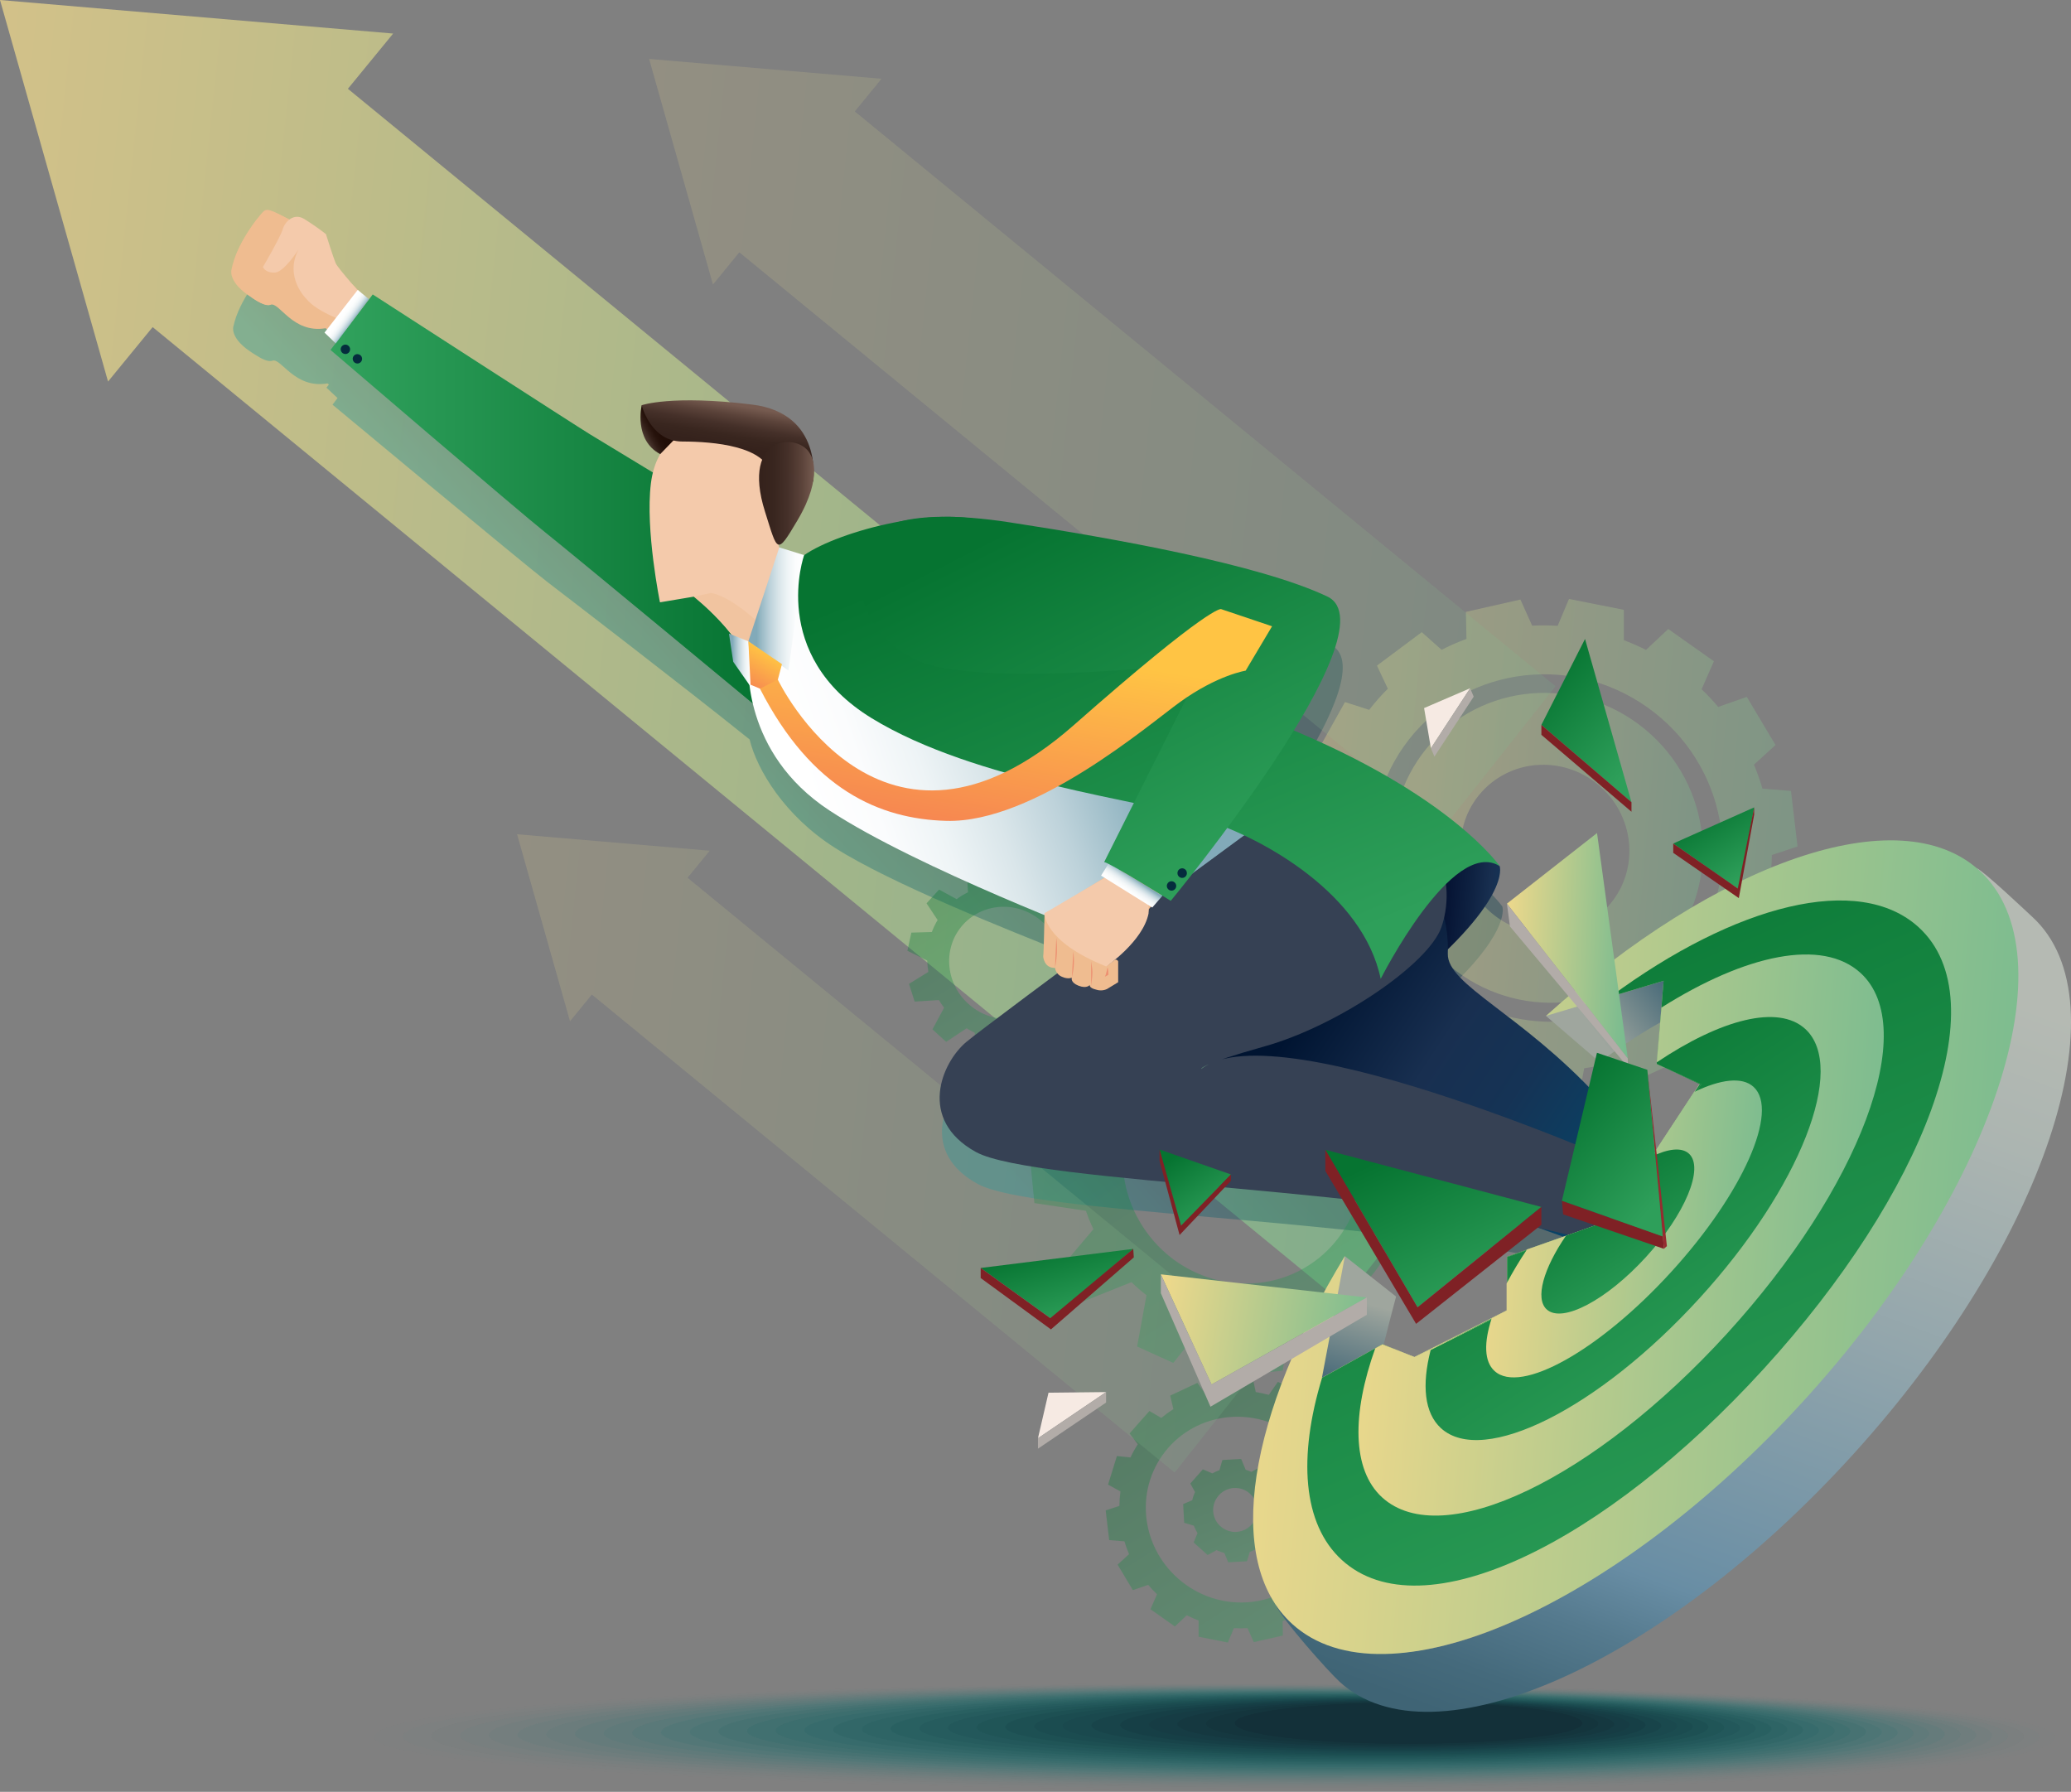<svg fill="none" height="186" viewBox="0 0 215 186" width="215" xmlns="http://www.w3.org/2000/svg" xmlns:xlink="http://www.w3.org/1999/xlink"><rect x="0" y="0" width="215" height="186" fill="#808080" stroke="none"/><linearGradient id="a"><stop offset="0" stop-color="#f8db8b"/><stop offset="1" stop-color="#68b790"/></linearGradient><linearGradient id="b" gradientUnits="userSpaceOnUse" x1="-17.339" x2="183.717" xlink:href="#a" y1="63.687" y2="84.823"/><linearGradient id="c"><stop offset="0" stop-color="#003848"/><stop offset=".18" stop-color="#003e4e"/><stop offset=".42" stop-color="#004f5f"/><stop offset=".7" stop-color="#006c7a"/><stop offset="1" stop-color="#00929f"/></linearGradient><linearGradient id="d" gradientUnits="userSpaceOnUse" x1="157.617" x2="137.019" xlink:href="#c" y1="138.845" y2="157.315"/><linearGradient id="e" gradientUnits="userSpaceOnUse" x1="100.459" x2="79.921" xlink:href="#c" y1="76.379" y2="94.797"/><linearGradient id="f"><stop offset="0" stop-color="#067431"/><stop offset="1" stop-color="#2e9f5a"/></linearGradient><linearGradient id="g" gradientUnits="userSpaceOnUse" x1="117.225" x2="140.74" xlink:href="#f" y1="102.098" y2="139.272"/><linearGradient id="h" gradientUnits="userSpaceOnUse" x1="98.942" x2="109.841" xlink:href="#f" y1="91.335" y2="108.552"/><linearGradient id="i" gradientUnits="userSpaceOnUse" x1="123.046" x2="128.107" xlink:href="#f" y1="151.492" y2="163.763"/><linearGradient id="j" gradientUnits="userSpaceOnUse" x1="121.236" x2="135.949" xlink:href="#f" y1="145.054" y2="168.426"/><linearGradient id="k" gradientUnits="userSpaceOnUse" x1="141.055" x2="181.871" xlink:href="#a" y1="87.074" y2="90.725"/><linearGradient id="l" gradientUnits="userSpaceOnUse" x1="129.122" x2="194.803" xlink:href="#a" y1="86.49" y2="92.379"/><linearGradient id="m" gradientUnits="userSpaceOnUse" x1="45.184" x2="143.699" xlink:href="#a" y1="117.806" y2="128.162"/><linearGradient id="n" gradientUnits="userSpaceOnUse" x1="57.137" x2="176.001" xlink:href="#a" y1="43.77" y2="56.265"/><linearGradient id="o" gradientUnits="userSpaceOnUse" x1="147.21" x2="157.543" y1="95.944" y2="96.876"><stop offset="0" stop-color="#000c2b"/><stop offset=".22" stop-color="#041131"/><stop offset=".49" stop-color="#0e2141"/><stop offset=".69" stop-color="#182f50"/><stop offset=".79" stop-color="#153355"/><stop offset=".91" stop-color="#0b4063"/><stop offset="1" stop-color="#004e73"/></linearGradient><linearGradient id="p" gradientUnits="userSpaceOnUse" x1="34.303" x2="84.865" y1="53.526" y2="53.526"><stop offset="0" stop-color="#31a25d"/><stop offset="1" stop-color="#006d2c"/></linearGradient><linearGradient id="q"><stop offset=".15" stop-color="#82aab9"/><stop offset=".19" stop-color="#90b3c1"/><stop offset=".29" stop-color="#b2cbd4"/><stop offset=".4" stop-color="#cedee4"/><stop offset=".51" stop-color="#e4ecf0"/><stop offset=".64" stop-color="#f3f7f8"/><stop offset=".79" stop-color="#fcfdfd"/><stop offset="1" stop-color="#fff"/></linearGradient><linearGradient id="r" gradientUnits="userSpaceOnUse" x1="36.898" x2="35.488" xlink:href="#q" y1="33.53" y2="32.501"/><linearGradient id="s" gradientUnits="userSpaceOnUse" x1="68.102" x2="66.713" y1="44.307" y2="45.075"><stop offset="0" stop-color="#220e07"/><stop offset=".3" stop-color="#26120b"/><stop offset=".6" stop-color="#321e17"/><stop offset=".9" stop-color="#46332b"/><stop offset="1" stop-color="#4e3b33"/></linearGradient><linearGradient id="t"><stop offset="0" stop-color="#35221c"/><stop offset=".25" stop-color="#39261f"/><stop offset=".5" stop-color="#453029"/><stop offset=".75" stop-color="#5a4239"/><stop offset="1" stop-color="#765b50"/></linearGradient><linearGradient id="u" gradientUnits="userSpaceOnUse" x1="75.479" x2="76.213" xlink:href="#t" y1="46.244" y2="42.023"/><linearGradient id="v" gradientUnits="userSpaceOnUse" x1="79.012" x2="84.529" xlink:href="#t" y1="51.192" y2="51.231"/><linearGradient id="w" gradientUnits="userSpaceOnUse" x1="137.735" x2="171.791" y1="101.254" y2="123.899"><stop offset="0" stop-color="#001431"/><stop offset=".34" stop-color="#182f50"/><stop offset=".56" stop-color="#153355"/><stop offset=".81" stop-color="#0b4063"/><stop offset="1" stop-color="#004e73"/></linearGradient><linearGradient id="x"><stop offset=".15" stop-color="#82aab9"/><stop offset=".23" stop-color="#98b9c5"/><stop offset=".39" stop-color="#bdd2da"/><stop offset=".55" stop-color="#dae6ea"/><stop offset=".7" stop-color="#eef4f6"/><stop offset=".85" stop-color="#fbfcfd"/><stop offset="1" stop-color="#fff"/></linearGradient><linearGradient id="y" gradientUnits="userSpaceOnUse" x1="120.932" x2="84.237" xlink:href="#x" y1="69.765" y2="82.671"/><linearGradient id="z" gradientUnits="userSpaceOnUse" x1="77.691" x2="83.482" xlink:href="#x" y1="63.215" y2="63.215"/><linearGradient id="A" gradientUnits="userSpaceOnUse" x1="75.679" x2="78.162" xlink:href="#x" y1="68.693" y2="68.693"/><linearGradient id="B" gradientUnits="userSpaceOnUse" x1="99.814" x2="119.95" xlink:href="#f" y1="57.36" y2="105.718"/><linearGradient id="C" gradientUnits="userSpaceOnUse" x1="118.101" x2="116.888" xlink:href="#q" y1="90.999" y2="92.757"/><linearGradient id="D" gradientUnits="userSpaceOnUse" x1="100.89" x2="119.886" xlink:href="#f" y1="56.731" y2="94.288"/><linearGradient id="E"><stop offset="0" stop-color="#ffc444"/><stop offset="1" stop-color="#f36f56"/></linearGradient><linearGradient id="F" gradientUnits="userSpaceOnUse" x1="80.403" x2="77.376" xlink:href="#E" y1="68.163" y2="73.09"/><linearGradient id="G" gradientUnits="userSpaceOnUse" x1="120.245" x2="116.004" xlink:href="#E" y1="69.563" y2="95.948"/><linearGradient id="H"><stop offset="0" stop-color="#3f6475"/><stop offset=".77" stop-color="#9fa69e"/></linearGradient><linearGradient id="I" gradientUnits="userSpaceOnUse" x1="173.737" x2="163.453" xlink:href="#H" y1="101.396" y2="109.177"/><linearGradient id="J" gradientUnits="userSpaceOnUse" x1="138.265" x2="141.693" xlink:href="#H" y1="144.219" y2="132.256"/><linearGradient id="K" gradientUnits="userSpaceOnUse" x1="189.643" x2="158.2" y1="96.485" y2="181.047"><stop offset="0" stop-color="#b5bab3"/><stop offset=".16" stop-color="#acb5b1"/><stop offset=".42" stop-color="#93a6ac"/><stop offset=".75" stop-color="#6b8fa5"/><stop offset=".77" stop-color="#688da4"/><stop offset=".85" stop-color="#557a8e"/><stop offset=".94" stop-color="#456a7c"/><stop offset="1" stop-color="#3f6475"/></linearGradient><linearGradient id="L" gradientUnits="userSpaceOnUse" x1="121.438" x2="222.19" xlink:href="#a" y1="127.011" y2="135.474"/><linearGradient id="M" gradientUnits="userSpaceOnUse" x1="137.069" x2="172.103" xlink:href="#f" y1="93.778" y2="173.592"/><linearGradient id="N" gradientUnits="userSpaceOnUse" x1="135.089" x2="204.252" xlink:href="#a" y1="126.511" y2="132.294"/><linearGradient id="O" gradientUnits="userSpaceOnUse" x1="157.545" x2="181.662" xlink:href="#f" y1="108.974" y2="144.593"/><linearGradient id="P" gradientUnits="userSpaceOnUse" x1="151.169" x2="187.476" xlink:href="#a" y1="126.675" y2="129.687"/><linearGradient id="Q" gradientUnits="userSpaceOnUse" x1="163.713" x2="173.069" xlink:href="#f" y1="120.646" y2="134.441"/><linearGradient id="R" gradientUnits="userSpaceOnUse" x1="162.195" x2="172.126" xlink:href="#f" y1="67.642" y2="76.311"/><linearGradient id="S" gradientUnits="userSpaceOnUse" x1="155.072" x2="171.066" xlink:href="#a" y1="97.494" y2="98.26"/><linearGradient id="T" gradientUnits="userSpaceOnUse" x1="175.661" x2="180.236" xlink:href="#f" y1="84.469" y2="91.61"/><linearGradient id="U" gradientUnits="userSpaceOnUse" x1="142.812" x2="150.166" xlink:href="#f" y1="120.619" y2="136.571"/><linearGradient id="V" gradientUnits="userSpaceOnUse" x1="105.497" x2="107.802" xlink:href="#f" y1="130.205" y2="138.141"/><linearGradient id="W" gradientUnits="userSpaceOnUse" x1="118.181" x2="144.757" xlink:href="#a" y1="137.665" y2="142.107"/><linearGradient id="X" gradientUnits="userSpaceOnUse" x1="122.103" x2="126.549" xlink:href="#f" y1="119.95" y2="126.418"/><linearGradient id="Y" gradientUnits="userSpaceOnUse" x1="164.585" x2="175.75" xlink:href="#f" y1="110.762" y2="120.458"/><clipPath id="Z"><path d="m0 0h215v186h-215z"/></clipPath><g clip-path="url(#Z)"><path d="m159.164 110.148-123.047-100.931 4.699-5.734-40.816-3.482 11.216 39.606 4.631-5.652 123.468 101.278z" fill="url(#b)" opacity=".73"/><g opacity=".69"><path d="m174.537 123.612-.294.257c.071-.005.137-.032.191-.079.053-.046.089-.108.103-.178z" fill="url(#d)" opacity=".476"/><path d="m166.21 117.383c-8.067-8.463-15.726-11.31-15.629-14.465 0-.145 0-.295 0-.43 6.326-6.02 5.378-8.396 5.378-8.396s-4.922-6.977-21.375-13.689c3.933-6.241 6.52-12.12 3.48-13.518-7.061-3.256-22.196-5.873-33.009-7.486-1.839-.284-3.691-.464-5.55-.539-.335-.015-.677-.024-1.027-.021-1.527-.034-3.054.108-4.549.421-2.571.422-5.089 1.118-7.512 2.075v2.599h-11.931v-10.892h-6.005c-.203.429-.364.876-.48 1.337-3.398-2.002-6.07-3.574-6.511-3.827-1.345-.777-22.617-14.13-22.617-14.13l-.371.474-1.159-.945-.324-.35-.085-.068c-.788-.883-1.765-1.987-1.892-2.299-.235-.539-1.006-2.923-1.006-2.923-.732-.55-1.491-1.063-2.274-1.537-.228-.143-.494-.214-.763-.203s-.528.103-.744.265l-.047-.026c-1.977-.998-2.31-1.151-2.713-.709-.082.091-.247.277-.459.533-.376.447-.724.916-1.044 1.404-.724 1.077-1.471 2.464-1.765 3.856 0 0-.38 1.113 1.642 2.52.327.227.609.406.853.547.624.4 1.218.607 1.548.483.915-.344 2.28 2.944 5.734 2.355l.141.121-.259.324 1.153 1.074-.518.692s19.758 16.447 22.273 18.378c1.833 1.41 14.179 10.868 21.026 16.373.762 3.135 3.625 7.913 8.827 11.228 5.838 3.73 17.916 8.511 24.375 11.089-.018.81-2.425 3.859-2.466 4.012s.106 1.301 1.218 1.263c.028.2.113.388.244.542-4.805 3.474-8.638 6.27-9.456 6.935-2.572 2.093-5.085 7.843.997 11.101 5.617 3.012 39.044 3.533 58.552 7.678 2.96 1.065 4.834 1.675 4.834 1.675l9.318-8.416c-.603.103-2.433-.586-8.053-6.486zm-41.23-2.832s-.112-.103.78-.474c-.274.135-.535.293-.78.474z" fill="url(#e)" opacity=".476"/></g><path d="m140.033 139.703 3.357-2.402-1.635-4.154c.677-.727 1.286-1.515 1.818-2.355l4.484.822 1.706-3.76-3.845-3.058c.15-.822.242-1.653.274-2.488l4.775-1.701-.4-4.122-5.349-.797c-.223-.651-.483-1.289-.777-1.911l3.545-4.171-2.401-3.359-5.087 2.008c-.495-.478-1.016-.929-1.559-1.352l.977-5.304-3.761-1.711-3.154 3.975c-.799-.238-1.614-.42-2.439-.545l-1.648-4.628-4.119.4-.674 4.507c-.961.234-1.899.557-2.801.965l-3.401-2.894-3.357 2.403 1.636 4.153c-.678.727-1.286 1.516-1.819 2.355l-4.481-.821-1.709 3.759 3.845 3.059c-.15.821-.241 1.653-.273 2.487l-4.776 1.702.401 4.121 5.349.801c.222.651.482 1.289.776 1.91l-3.53 4.169 2.401 3.359 5.084-2.029c.493.481 1.012.933 1.556 1.354l-.974 5.323 3.758 1.707 3.154-3.968c.799.238 1.614.42 2.439.545l1.648 4.63 4.119-.403.671-4.507c.963-.234 1.903-.557 2.807-.966zm-21.049-11.866c-4.078-5.705-2.904-13.542 2.616-17.478 5.52-3.935 13.302-2.528 17.377 3.177s2.904 13.541-2.616 17.477c-5.519 3.936-13.302 2.526-17.377-3.176z" fill="url(#g)" opacity=".35"/><path d="m97.488 92.344-1.298 1.425 1.15 1.734c-.239.396-.441.813-.603 1.245l-2.124.062-.412 1.884 2.06 1.018c.011.395.05.788.115 1.177l-2.01 1.243.589 1.837 2.519-.159c.164.275.344.54.538.794l-1.209 2.249 1.421 1.299 2.128-1.413c.271.171.552.326.841.465l.074 2.523 1.88.415 1.053-2.12c.392.029.785.029 1.177 0l1.203 1.952 1.836-.589-.132-2.122c.413-.202.807-.441 1.177-.713l1.833.986 1.298-1.421-1.151-1.737c.234-.396.431-.813.589-1.245l2.124-.062.412-1.881-2.06-1.022c-.01-.389-.048-.776-.114-1.16l2.012-1.242-.588-1.837-2.516.156c-.166-.275-.347-.54-.541-.795l1.212-2.249-1.424-1.298-2.128 1.413c-.271-.172-.552-.327-.841-.465l-.074-2.523-1.88-.412-1.053 2.128c-.392-.027-.785-.027-1.177 0l-1.198-1.972-1.836.589.133 2.122c-.414.202-.808.441-1.177.715zm10.751 3.368c2.416 2.205 2.648 5.888.509 8.228s-5.82 2.452-8.239.247c-2.418-2.204-2.648-5.887-.509-8.227 2.14-2.34 5.823-2.458 8.239-.247z" fill="url(#h)" opacity=".35"/><path d="m124.874 152.526-1.301 1.472.489.883c-.129.273-.228.56-.294.854l-.939.394.106 1.946 1.003.295c.102.269.229.528.38.774l-.4.974 1.453 1.301.924-.506c.26.124.531.222.809.294l.403.966 1.948-.106.294-.977c.285-.102.558-.233.815-.392l.942.386 1.3-1.451-.514-.945c.105-.248.187-.505.244-.769l1.021-.427-.109-1.945-1.177-.345c-.086-.192-.184-.379-.294-.559l.468-1.142-1.454-1.301-1.083.588c-.191-.085-.388-.159-.588-.22l-.471-1.122-1.945.109-.312 1.06c-.254.088-.5.198-.735.329zm1.624 2.726c.296-.344.687-.593 1.124-.714s.901-.109 1.331.034c.431.144.809.412 1.086.772.277.359.441.793.471 1.246.029.453-.077.905-.305 1.297-.227.393-.567.708-.975.907-.408.198-.866.271-1.315.208-.45-.063-.87-.259-1.208-.562-.448-.394-.721-.949-.76-1.545-.039-.595.159-1.182.551-1.631z" fill="url(#i)" opacity=".35"/><path d="m119.325 146.468-2.059 2.331.853 1.122c-.283.439-.536.897-.759 1.369l-1.41-.144-.918 2.964 1.286.707c-.067.497-.103.999-.109 1.501l-1.424.471.365 3.079 1.583.133c.134.451.293.894.477 1.327l-1.186 1.089 1.586 2.65 1.586-.554c.289.343.596.671.921.981l-.683 1.551 2.533 1.79 1.233-1.16c.401.201.811.382 1.23.542v1.681l3.042.606.624-1.493c.471.027.942.027 1.412 0l.654 1.449 3.021-.683-.032-1.502c.472-.173.933-.374 1.38-.603l1.097.977 2.484-1.854-.603-1.281c.369-.371.715-.764 1.035-1.177l1.342.429 1.515-2.708-1.077-.927c.181-.48.329-.972.445-1.472l1.43-.156.294-3.091-1.451-.436c-.039-.489-.105-.975-.2-1.457l1.333-.777-.994-2.944-1.607.203c-.221-.405-.464-.798-.727-1.177l.96-1.334-2.104-2.278-1.436.883c-.177-.138-.356-.274-.541-.403-.186-.13-.374-.256-.562-.377l.341-1.643-2.848-1.224-.936 1.348c-.446-.124-.899-.222-1.356-.295l-.345-1.583-3.101.041-.294 1.519c-.485.068-.966.167-1.439.294l-.882-1.221-2.822 1.321.329 1.402c-.436.277-.855.582-1.253.912zm14.85 2.423c4.413 3.117 5.505 9.14 2.457 13.456-3.048 4.315-9.095 5.299-13.5 2.169-4.404-3.129-5.508-9.14-2.456-13.456 3.051-4.315 9.091-5.287 13.499-2.169z" fill="url(#j)" opacity=".35"/><path d="m171.398 76.241c-6.635-6.055-16.819-5.696-22.741.801-5.923 6.497-5.35 16.674 1.285 22.732 6.635 6.058 16.818 5.699 22.744-.801 5.926-6.5 5.346-16.674-1.288-22.732zm-17.545 5.929c3.236-3.533 8.765-3.733 12.375-.436s3.925 8.831.7 12.364c-3.225 3.533-8.765 3.739-12.36.436-3.596-3.303-3.94-8.831-.715-12.364z" fill="url(#k)" opacity=".35"/><path d="m178.13 107.192 3.825-4.363-1.594-2.102c.527-.821 1-1.675 1.418-2.558l2.648.265 1.721-5.543-2.407-1.322c.124-.933.191-1.873.203-2.814l2.666-.883-.68-5.767-2.963-.244c-.246-.846-.54-1.676-.882-2.487l2.242-2.037-2.984-4.996-2.969 1.039c-.541-.642-1.117-1.254-1.724-1.834l1.277-2.903-4.737-3.35-2.31 2.17c-.757-.381-1.524-.719-2.3-1.016v-3.144l-5.694-1.133-1.177 2.794c-.881-.056-1.766-.062-2.648-.018l-1.218-2.711-5.661 1.28.062 2.808c-.884.323-1.747.7-2.583 1.13l-2.06-1.831-4.652 3.471 1.13 2.399c-.693.687-1.34 1.42-1.936 2.193l-2.513-.807-2.836 5.066 2.012 1.734c-.335.908-.611 1.838-.826 2.782l-2.678.294-.532 5.782 2.709.815c.073.916.199 1.827.377 2.729l-2.495 1.457 1.862 5.496 3.007-.383c.413.763.868 1.503 1.363 2.217l-1.798 2.496 3.94 4.263 2.686-1.631c.328.261.665.514 1.012.759.344.245.698.48 1.051.704l-.639 3.073 5.329 2.293 1.765-2.525c.836.23 1.685.412 2.542.547l.642 2.962 5.802-.074.538-2.844c.91-.128 1.811-.312 2.698-.55l1.675 2.284 5.269-2.428-.618-2.626c.821-.518 1.607-1.089 2.354-1.708zm-27.79-4.536c-8.238-5.832-10.298-17.107-4.599-25.184 5.7-8.078 17.019-9.894 25.266-4.059 8.247 5.835 10.298 17.109 4.599 25.184-5.699 8.075-17.019 9.882-25.266 4.048z" fill="url(#l)" opacity=".35"/><path d="m131.668 140.572-60.29-49.456 2.304-2.808-20.002-1.707 5.496 19.409 2.268-2.771 60.5 49.624z" fill="url(#m)" opacity=".17"/><path d="m161.486 71.237-72.746-59.67 2.777-3.391-24.13-2.058 6.629 23.415 2.739-3.341 72.996 59.877z" fill="url(#n)" opacity=".17"/><path d="m155.686 89.909s1.389 3.591-10.451 13.094l1.445-10.259s6.75-5.063 9.006-2.835z" fill="url(#o)"/><path d="m36.808 29.738s-2.23-1.766-2.427-2.449c-.197-.683-.63-2.311-1.303-2.717-.674-.406-4.819-2.994-5.496-2.714-.677.28-3.404 4.154-3.381 6.017.024 1.863 2.96 4.121 3.875 3.762.915-.359 2.277 3.017 5.729 2.434l1.177 1.016 3.107-3.936z" fill="#efbc90"/><path d="m24.033 27.984s-.38 1.145 1.642 2.594c1.742 1.248 2.221 1.095 2.324 1.06.294-.1.727-.5.73-.854.003-.353.742-.512.883-1.045s.589-.568.65-1.139c.062-.571.177-.08.503-.759s1.209-2.214.959-2.926.244-1.13-1.733-2.158c-1.977-1.027-2.307-1.178-2.713-.733-.406.445-2.719 3.206-3.245 5.961z" fill="#efbc90"/><path d="m31.792 31.01s-2.31-2.228-.803-5.11c0 0-1.489 2.337-2.436 2.393-1.018.059-1.259-.571-1.259-.571s1.833-3.132 2.06-3.93c.227-.798 1.145-1.707 2.207-1.075.785.487 1.544 1.014 2.274 1.581 0 0 .771 2.452 1.006 3.009.235.556 2.942 3.559 2.942 3.559l-1.559 2.632s-3.245-.998-4.431-2.487z" fill="#f4caab"/><path d="m34.313 36.326s19.743 16.924 22.259 18.911c2.516 1.987 25.819 21.301 25.819 21.301l2.445-17.145s-22.206-13.48-23.538-14.28c-1.333-.801-22.603-14.548-22.603-14.548z" fill="url(#p)"/><path d="m38.3 31.054-1.162-.963-3.451 4.436 1.171 1.122z" fill="url(#r)"/><path d="m71.419 44.784s-3.275.692-3.849 5.42c-.589 4.81.944 12.32.944 12.32l3.51-.589s6.826 5.417 5.667 9.011l10.504-6.703s-11.675-5.299-6.535-15.676c0 .003-2.392-5.805-10.242-3.783z" fill="#f4caab"/><path d="m72.024 61.937 1.798-.386s2.998.277 8.238 6.615l-4.358 2.782s1.63-3.12-5.679-9.011z" fill="#efbc90" opacity=".4"/><path d="m66.619 42.064s-.862 3.603 1.921 5.075l1.836-1.896z" fill="url(#s)"/><path d="m84.415 49.994s1.086-7.086-6.338-7.998c-8.365-1.03-11.457.068-11.457.068s.912 3.765 4.213 3.768c3.301.003 8.591.48 9.212 3.388z" fill="url(#u)"/><path d="m84.147 47.206s1.445 2.081-1.359 6.809c-2.171 3.656-2.036 3.321-3.363-.883-2.595-8.204 3.646-8.266 4.722-5.926z" fill="url(#v)"/><path d="m146.841 90.657c.294-.751 3.649 2.281 3.463 8.334-.097 3.238 7.559 6.182 15.618 14.883 8.059 8.702 8.324 6.409 8.324 6.409l-9.595 8.923s-43.626-14.546-42.528-26.592z" fill="url(#w)"/><path d="m133.972 83.124s-31.136 22.926-33.654 25.036c-2.572 2.155-5.082 8.072.994 11.422 6.076 3.35 44.723 3.712 63.018 9.035l6.497-6.744s-38.068-17.177-46.106-10.913c0 0-.415-.383 6.535-2.334 7.718-2.164 17.033-8.57 18.372-12.35 1.312-3.706 1.718-13.518-15.656-13.153z" fill="#364154"/><path d="m77.706 68.852s-.73 9.285 8.406 15.281c9.136 5.997 28.464 13.303 28.464 13.303l14.712-10.816s-23.08-31.881-40.333-29.906l-6.079 1.022z" fill="url(#y)"/><path d="m77.691 66.574 4.16 3.035 1.63-11.984-2.58-.804z" fill="url(#z)"/><path d="m75.679 65.77 2.013.804.471 5.046-2.045-2.926z" fill="url(#A)"/><path d="m83.482 57.627s-3.728 10.347 7.014 16.927c10.742 6.579 28.358 8.555 34.569 10.53 6.211 1.975 16.444 7.751 18.271 16.527 0 0 7.453-14.772 12.358-11.702 0 0-5.119-7.457-22.332-14.477-17.212-7.021-27.246-19.706-30.285-21.016-5.07-2.17-15.95.671-19.596 3.212z" fill="url(#B)"/><path d="m35.37 36.282c.004.097.037.19.094.268.057.078.136.137.227.17.091.033.189.039.283.016.094-.023.179-.073.244-.144.065-.071.108-.16.123-.256.015-.096.001-.193-.04-.281-.041-.088-.106-.161-.189-.212-.082-.05-.178-.075-.274-.071-.129.006-.251.063-.339.158-.088.095-.134.221-.129.351z" fill="#001f3a" opacity=".89"/><path d="m36.617 37.265c.004.097.036.19.092.268.057.078.135.138.226.172.091.034.189.04.283.017.094-.022.179-.072.245-.143.066-.071.109-.16.124-.256.015-.096.001-.194-.039-.281-.041-.088-.106-.162-.189-.212-.083-.05-.178-.075-.275-.071-.129.005-.251.062-.338.157-.088.095-.134.221-.13.35z" fill="#001f3a" opacity=".89"/><path d="m119.051 89.344-3.633 1.284s-6.644 4.142-6.979 4.171c0 0-.083 4.192-.13 4.372-.047.18.106 1.337 1.218 1.301.029.202.11.393.235.554s.289.286.477.365c.648.294 1.033.091 1.033.091s-.191.489.689.836c.879.347 1.176-.079 1.176-.079s-.12.312.677.494c.365.118.761.094 1.109-.068l1.16-.706v-2.161c-.011-.034-.029-.066-.053-.094-.023-.027-.052-.05-.085-.065-.032-.016-.068-.025-.104-.026s-.072.004-.105.017l-.889.692s3.963-3.208 4.413-5.934l2.222-2.629z" fill="#efbc90"/><path d="m108.439 94.799s-.171 2.9 6.405 5.522c0 0 3.796-2.587 4.39-5.481 0 0 .421-4.071-3.483-4.345z" fill="#f4caab"/><g fill="#ed9071"><path d="m114.709 101.378s0 .015.35-.182c.019-.263-.007-.527-.076-.781 0 0-.109.46-.133.548-.029.144-.076.283-.141.415z"/><path d="m109.527 100.439.13-3.079c.126 1.027.083 2.067-.13 3.079z"/><path d="m111.281 101.443.141-2.676c.125.893.077 1.801-.141 2.676z"/><path d="m113.278 102.367v-2.587c.156 1.065.183 1.087 0 2.587z"/></g><path d="m115.071 89.677-.765 1.216 5.316 3.312 1.054-1.216s-5.032-3.118-5.605-3.312z" fill="url(#C)"/><path d="m91.055 55.29s2.251-2.832 13.753-1.069c10.807 1.66 25.927 4.351 32.989 7.701 7.061 3.35-16.257 31.59-16.257 31.59s-6.473-4.048-6.914-4.018l10.404-20.712s-23.833 2.838-30.15-.38c-5.323-2.717-7.373-8.899-3.825-13.112z" fill="url(#D)"/><path d="m121.138 92.028c.012.096.053.186.117.259.063.073.147.125.24.15.093.025.192.022.284-.009.091-.031.172-.088.23-.165.059-.077.094-.169.101-.266.006-.096-.016-.193-.065-.276-.048-.084-.12-.151-.207-.194-.086-.043-.184-.059-.279-.046-.129.017-.245.084-.324.187-.079.103-.114.233-.097.361z" fill="#001f3a" opacity=".89"/><path d="m122.241 90.683c.005.066.024.13.055.188.03.058.073.11.124.151s.11.072.174.09c.063.018.13.023.195.015.066-.008.129-.03.186-.063s.106-.078.145-.131c.04-.053.068-.114.083-.178.015-.064.017-.131.006-.196-.008-.063-.029-.125-.06-.18-.032-.056-.074-.104-.125-.143-.051-.039-.108-.068-.17-.085s-.126-.021-.19-.013c-.128.017-.244.084-.323.185s-.115.231-.1.359z" fill="#001f3a" opacity=".89"/><path d="m77.691 66.574.227 4.501 2.424 1.013.836-3.147z" fill="url(#F)"/><path d="m80.751 70.551s10.669 22.373 30.738 4.71c14.226-12.537 15.274-12.034 15.274-12.034l5.296 1.784-2.742 4.607s-2.91.445-6.815 3.259c-3.201 2.308-15.132 12.588-24.268 12.332-6.917-.191-13.964-3.238-19.34-13.721z" fill="url(#G)"/><path d="m160.491 105.455 5.591 4.807s6.832-5.378 13.422-7.259l-7.962-4.828z" fill="url(#I)"/><path d="m139.618 130.395 5.317 4.195s-2.418 8.934-2.704 11.695l-9.042-.262s4.702-13.099 6.429-15.628z" fill="url(#J)"/><g opacity=".86"><path d="m213.364 180.324c0 3.088-31.104 5.517-79.298 5.517-48.195 0-95.231-2.429-95.231-5.517s39.074-5.593 87.266-5.593c48.192 0 87.263 2.505 87.263 5.593z" fill="#008a84" opacity=".01"/><path d="m211.728 180.277c0 3.023-30.339 5.402-77.256 5.402-46.919 0-92.657-2.379-92.657-5.402s38.038-5.478 84.957-5.478c46.917 0 84.956 2.455 84.956 5.478z" fill="#008681" opacity=".02"/><path d="m210.092 180.227c0 2.962-29.571 5.299-75.215 5.299-45.644 0-90.084-2.329-90.084-5.299s37.005-5.36 82.649-5.36c45.644 0 82.65 2.387 82.65 5.36z" fill="#00837d" opacity=".02"/><path d="m208.456 180.18c0 2.897-28.803 5.178-73.175 5.178-44.373 0-87.519-2.281-87.519-5.178s35.976-5.249 80.342-5.249c44.367 0 80.352 2.349 80.352 5.249z" fill="#007f7a" opacity=".03"/><path d="m206.82 180.13c0 2.835-28.035 5.066-71.134 5.066-43.098 0-84.938-2.231-84.938-5.066s34.943-5.131 78.036-5.131c43.093 0 78.036 2.296 78.036 5.131z" fill="#007b77" opacity=".04"/><path d="m205.175 180.083c0 2.77-27.267 4.954-69.091 4.954-41.825 0-82.356-2.19-82.356-4.954s33.907-5.019 75.727-5.019c41.819 0 75.72 2.246 75.72 5.019z" fill="#007774" opacity=".05"/><path d="m203.549 180.036c0 2.705-26.499 4.839-67.05 4.839-40.55 0-79.792-2.134-79.792-4.839 0-2.706 32.874-4.905 73.419-4.905 40.545 0 73.423 2.197 73.423 4.905z" fill="#007370" opacity=".05"/><path d="m201.913 179.986c0 2.649-25.734 4.73-65.008 4.73-39.274 0-77.22-2.087-77.22-4.73 0-2.644 31.842-4.793 71.112-4.793 39.271 0 71.116 2.149 71.116 4.793z" fill="#00706d" opacity=".06"/><path d="m200.277 179.939c0 2.581-24.966 4.616-62.966 4.616-38 0-74.646-2.035-74.646-4.616 0-2.582 30.806-4.675 68.806-4.675s68.806 2.093 68.806 4.675z" fill="#006c6a" opacity=".07"/><path d="m198.641 179.903c0 2.52-24.198 4.507-60.924 4.507s-72.086-1.987-72.086-4.507c0-2.519 29.776-4.559 66.496-4.559s66.514 2.028 66.514 4.559z" fill="#006867" opacity=".08"/><path d="m197.005 179.842c0 2.455-23.43 4.392-58.882 4.392s-69.503-1.937-69.503-4.392c0-2.456 28.743-4.446 64.192-4.446 35.449 0 64.193 1.99 64.193 4.446z" fill="#006464" opacity=".09"/><path d="m195.369 179.791c0 2.394-22.656 4.284-56.84 4.284-34.183 0-66.934-1.89-66.934-4.284 0-2.393 27.711-4.33 61.885-4.33 34.175 0 61.889 1.94 61.889 4.33z" fill="#006060" opacity=".09"/><path d="m193.733 179.744c0 2.329-21.894 4.169-54.801 4.169s-64.354-1.84-64.354-4.169c0-2.328 26.675-4.215 59.576-4.215s59.579 1.887 59.579 4.215z" fill="#005d5d" opacity=".1"/><path d="m192.097 179.697c0 2.264-21.129 4.054-52.759 4.054s-61.788-1.79-61.788-4.054 25.642-4.103 57.269-4.103 57.278 1.837 57.278 4.103z" fill="#00595a" opacity=".11"/><path d="m190.464 179.647c0 2.202-20.361 3.945-50.717 3.945s-59.211-1.743-59.211-3.945 24.61-3.986 54.962-3.986c30.353 0 54.966 1.784 54.966 3.986z" fill="#005557" opacity=".12"/><path d="m188.825 179.609c0 2.137-19.593 3.827-48.675 3.827s-56.639-1.693-56.639-3.827 23.579-3.874 52.667-3.874 52.647 1.725 52.647 3.874z" fill="#005153" opacity=".12"/><path d="m187.189 179.55c0 2.076-18.831 3.721-46.633 3.721s-54.065-1.645-54.065-3.721c0-2.075 22.544-3.768 50.349-3.768s50.349 1.693 50.349 3.768z" fill="#004d50" opacity=".13"/><path d="m185.553 179.503c0 2.011-18.057 3.606-44.591 3.606s-51.49-1.595-51.49-3.606 21.511-3.644 48.042-3.644c26.53 0 48.039 1.63 48.039 3.644z" fill="#00494d" opacity=".14"/><path d="m183.917 179.453c0 1.949-17.289 3.497-42.549 3.497s-48.922-1.548-48.922-3.497 20.479-3.533 45.735-3.533c25.257 0 45.736 1.584 45.736 3.533z" fill="#00464a" opacity=".15"/><path d="m182.282 179.406c0 1.884-16.524 3.382-40.507 3.382s-46.347-1.498-46.347-3.382 19.442-3.415 43.425-3.415 43.429 1.528 43.429 3.415z" fill="#004246" opacity=".15"/><path d="m180.646 179.356c0 1.822-15.756 3.273-38.465 3.273s-43.776-1.451-43.776-3.273 18.41-3.297 41.119-3.297 41.122 1.489 41.122 3.297z" fill="#003e43" opacity=".16"/><path d="m179.01 179.315c0 1.766-14.989 3.158-36.426 3.158-21.438 0-41.192-1.401-41.192-3.158 0-1.758 17.38-3.186 38.812-3.186 21.431 0 38.806 1.419 38.806 3.186z" fill="#003a40" opacity=".17"/><path d="m177.374 179.262c0 1.692-14.221 3.046-34.384 3.046-20.164 0-38.63-1.354-38.63-3.046 0-1.693 16.348-3.071 36.506-3.071 20.157 0 36.508 1.375 36.508 3.071z" fill="#00363d" opacity=".18"/><path d="m175.752 179.212c0 1.63-13.452 2.943-32.342 2.943-18.889 0-36.055-1.304-36.055-2.943 0-1.64 15.3-2.944 34.199-2.944 18.898 0 34.198 1.313 34.198 2.944z" fill="#00333a" opacity=".19"/><path d="m174.102 179.164c0 1.567-12.685 2.824-30.306 2.824-17.622 0-33.484-1.257-33.484-2.824 0-1.566 14.279-2.84 31.892-2.84s31.898 1.271 31.898 2.84z" fill="#002f36" opacity=".19"/><path d="m172.466 179.114c0 1.505-11.92 2.712-28.247 2.712-16.326 0-30.911-1.207-30.911-2.712 0-1.504 13.24-2.723 29.584-2.723 16.345 0 29.574 1.219 29.574 2.723z" fill="#002b33" opacity=".2"/><path d="m170.83 179.067c0 1.44-11.152 2.597-26.216 2.597-15.065 0-28.338-1.157-28.338-2.597 0-1.439 12.214-2.611 27.276-2.611 15.061 0 27.278 1.169 27.278 2.611z" fill="#002730" opacity=".21"/><path d="m169.194 179.02c0 1.378-10.384 2.488-24.174 2.488-13.791 0-25.76-1.113-25.76-2.488s11.181-2.493 24.968-2.493c13.788 0 24.966 1.113 24.966 2.493z" fill="#00232d" opacity=".22"/><path d="m167.558 178.97c0 1.313-9.616 2.373-22.132 2.373-12.517 0-23.195-1.06-23.195-2.373s10.148-2.381 22.656-2.381 22.671 1.065 22.671 2.381z" fill="#002029" opacity=".22"/><path d="m165.922 178.92c0 1.251-8.848 2.264-20.09 2.264-11.243 0-20.623-1.013-20.623-2.264s9.121-2.264 20.355-2.264 20.358 1.013 20.358 2.264z" fill="#001c26" opacity=".23"/><path d="m164.277 178.873c0 1.178-8.08 2.149-18.051 2.149-9.972 0-18.045-.963-18.045-2.149s8.079-2.152 18.045-2.152c9.965 0 18.051.963 18.051 2.152z" fill="#001823" opacity=".24"/></g><path d="m210.998 95.19c-.741-.68-4.899-4.631-5.802-5.084 10.457 11.513-.589 35.914-17.983 55.123-18.328 20.232-44.2 34.442-54.804 21.31.653 1.548 5.482 6.95 6.67 8.045 9.613 8.831 33.507-1.766 53.368-23.683 19.86-21.916 28.167-46.868 18.551-55.711z" fill="url(#K)"/><path d="m205.49 90.365c-8.338-7.619-27.281-.868-44.999 15.09l12.213-3.644-.691 8.619 4.434 2.061-9.292 14.156-10.692 3.801v5.552l-9.636 4.86-3.305-1.319-6.284 3.471 2.38-12.617c-9.96 16.305-12.652 31.622-5.479 38.169 9.636 8.799 33.419-1.572 53.121-23.168 19.701-21.595 27.866-46.232 18.23-55.031z" fill="url(#L)"/><path d="m199.191 96.259c-6.22-5.679-19.025-2.376-31.997 7.197l5.511-1.645-.692 8.619 4.449 2.114-9.295 14.153-10.704 3.751v5.622l-9.639 4.861-3.316-1.381-6.005 3.327c-.08.052-.163.097-.25.135-2.498 8.198-2.036 15.187 2.042 18.914 8.335 7.612 27.269-1.711 43.814-19.844 16.544-18.134 24.421-38.208 16.082-45.823z" fill="url(#M)"/><path d="m193.148 100.992c-3.967-3.62-11.902-1.931-20.67 3.601l-.497 5.837 4.643 2.12-9.295 14.153-10.701 3.745v5.623l-9.786 4.801-3.331-1.322-.739.409c-2.436 6.795-2.424 12.611.707 15.473 6.27 5.725 22.102-1.973 35.816-17.006 13.714-15.034 20.123-31.708 13.853-37.434z" fill="url(#N)"/><path d="m187.407 106.806c-2.807-2.564-8.753-.998-15.412 3.471v.165l4.611 2.114-9.295 14.153-10.719 3.739v5.623l-8.071 4.071c-.929 3.632-.653 6.532 1.071 8.11 4.379 3.998 16.392-2.04 26.834-13.483 10.443-11.442 15.359-23.965 10.981-27.963z" fill="url(#O)"/><path d="m182.046 112.823c-1.177-1.077-3.419-.8-6.179.533l-8.756 13.336-8.586 3.005c-.767 1.14-1.474 2.319-2.118 3.533v2.811l-1.545.795c-.824 2.526-.794 4.495.295 5.481 2.698 2.464 10.907-2.143 18.339-10.285 7.432-8.143 11.245-16.745 8.55-19.209z" fill="url(#P)"/><path d="m171.427 120.083-4.337 6.582-4.516 1.604c-2.336 3.406-3.237 6.53-2.004 7.654 1.61 1.472 6.214-.962 10.298-5.428s6.073-9.276 4.467-10.742c-.76-.689-2.19-.515-3.908.33z" fill="url(#Q)"/><path d="m164.549 66.329-4.531 8.92 9.353 8.025z" fill="url(#R)"/><path d="m165.796 86.474-9.357 7.33 12.552 16.07z" fill="url(#S)"/><path d="m182.108 83.81-8.403 3.753 6.832 4.76z" fill="url(#T)"/><path d="m137.591 119.353 22.426 5.934-12.855 10.416z" fill="url(#U)"/><path d="m101.81 131.622 7.358 5.293 8.48-7.274z" fill="url(#V)"/><path d="m120.511 132.282 5.269 11.431 16.121-9.029z" fill="url(#W)"/><path d="m120.379 119.326 2.201 8.052 5.205-5.467z" fill="url(#X)"/><path d="m107.756 149.297 1.094-4.728 5.976-.065z" fill="#f6eae3"/><path d="m120.511 132.282v1.955l5.155 11.786 16.235-9.546v-1.793l-16.121 9.029z" fill="#b2aca8"/><path d="m107.756 149.297v1.083l7.07-4.786v-1.09z" fill="#b2aca8"/><path d="m137.591 119.353v2.193l9.421 15.876 13.005-10.283v-1.852l-12.855 10.416z" fill="#7f2125"/><path d="m101.81 131.622v1.045l7.294 5.332 8.603-7.478-.059-.88-8.615 7.192z" fill="#7f2125"/><path d="m120.379 119.326v1.166l2.077 7.71 5.329-5.62v-.671l-5.17 5.313z" fill="#7f2125"/><path d="m162.147 124.643.13 1.416 10.46 3.573-.094-1.286z" fill="#7f2125"/><path d="m171.016 111.051 1.721 18.581.312-.276z" fill="#952c30"/><path d="m156.439 93.804.318 2.367 12.234 14.589v-.886z" fill="#b2aca8"/><path d="m172.616 128.349-10.469-3.706 3.64-15.358 5.229 1.766z" fill="url(#Y)"/><path d="m160.018 75.249v1.03l9.353 7.984v-.989z" fill="#7f2125"/><path d="m173.705 87.563v.966l6.809 4.698 1.594-8.661v-.756l-1.7 8.416z" fill="#7f2125"/><path d="m148.548 77.666-.706-4.165 4.781-2.058z" fill="#f6eae3"/><path d="m148.548 77.666.365.871 4.078-6.22-.368-.874z" fill="#b2aca8"/></g></svg>